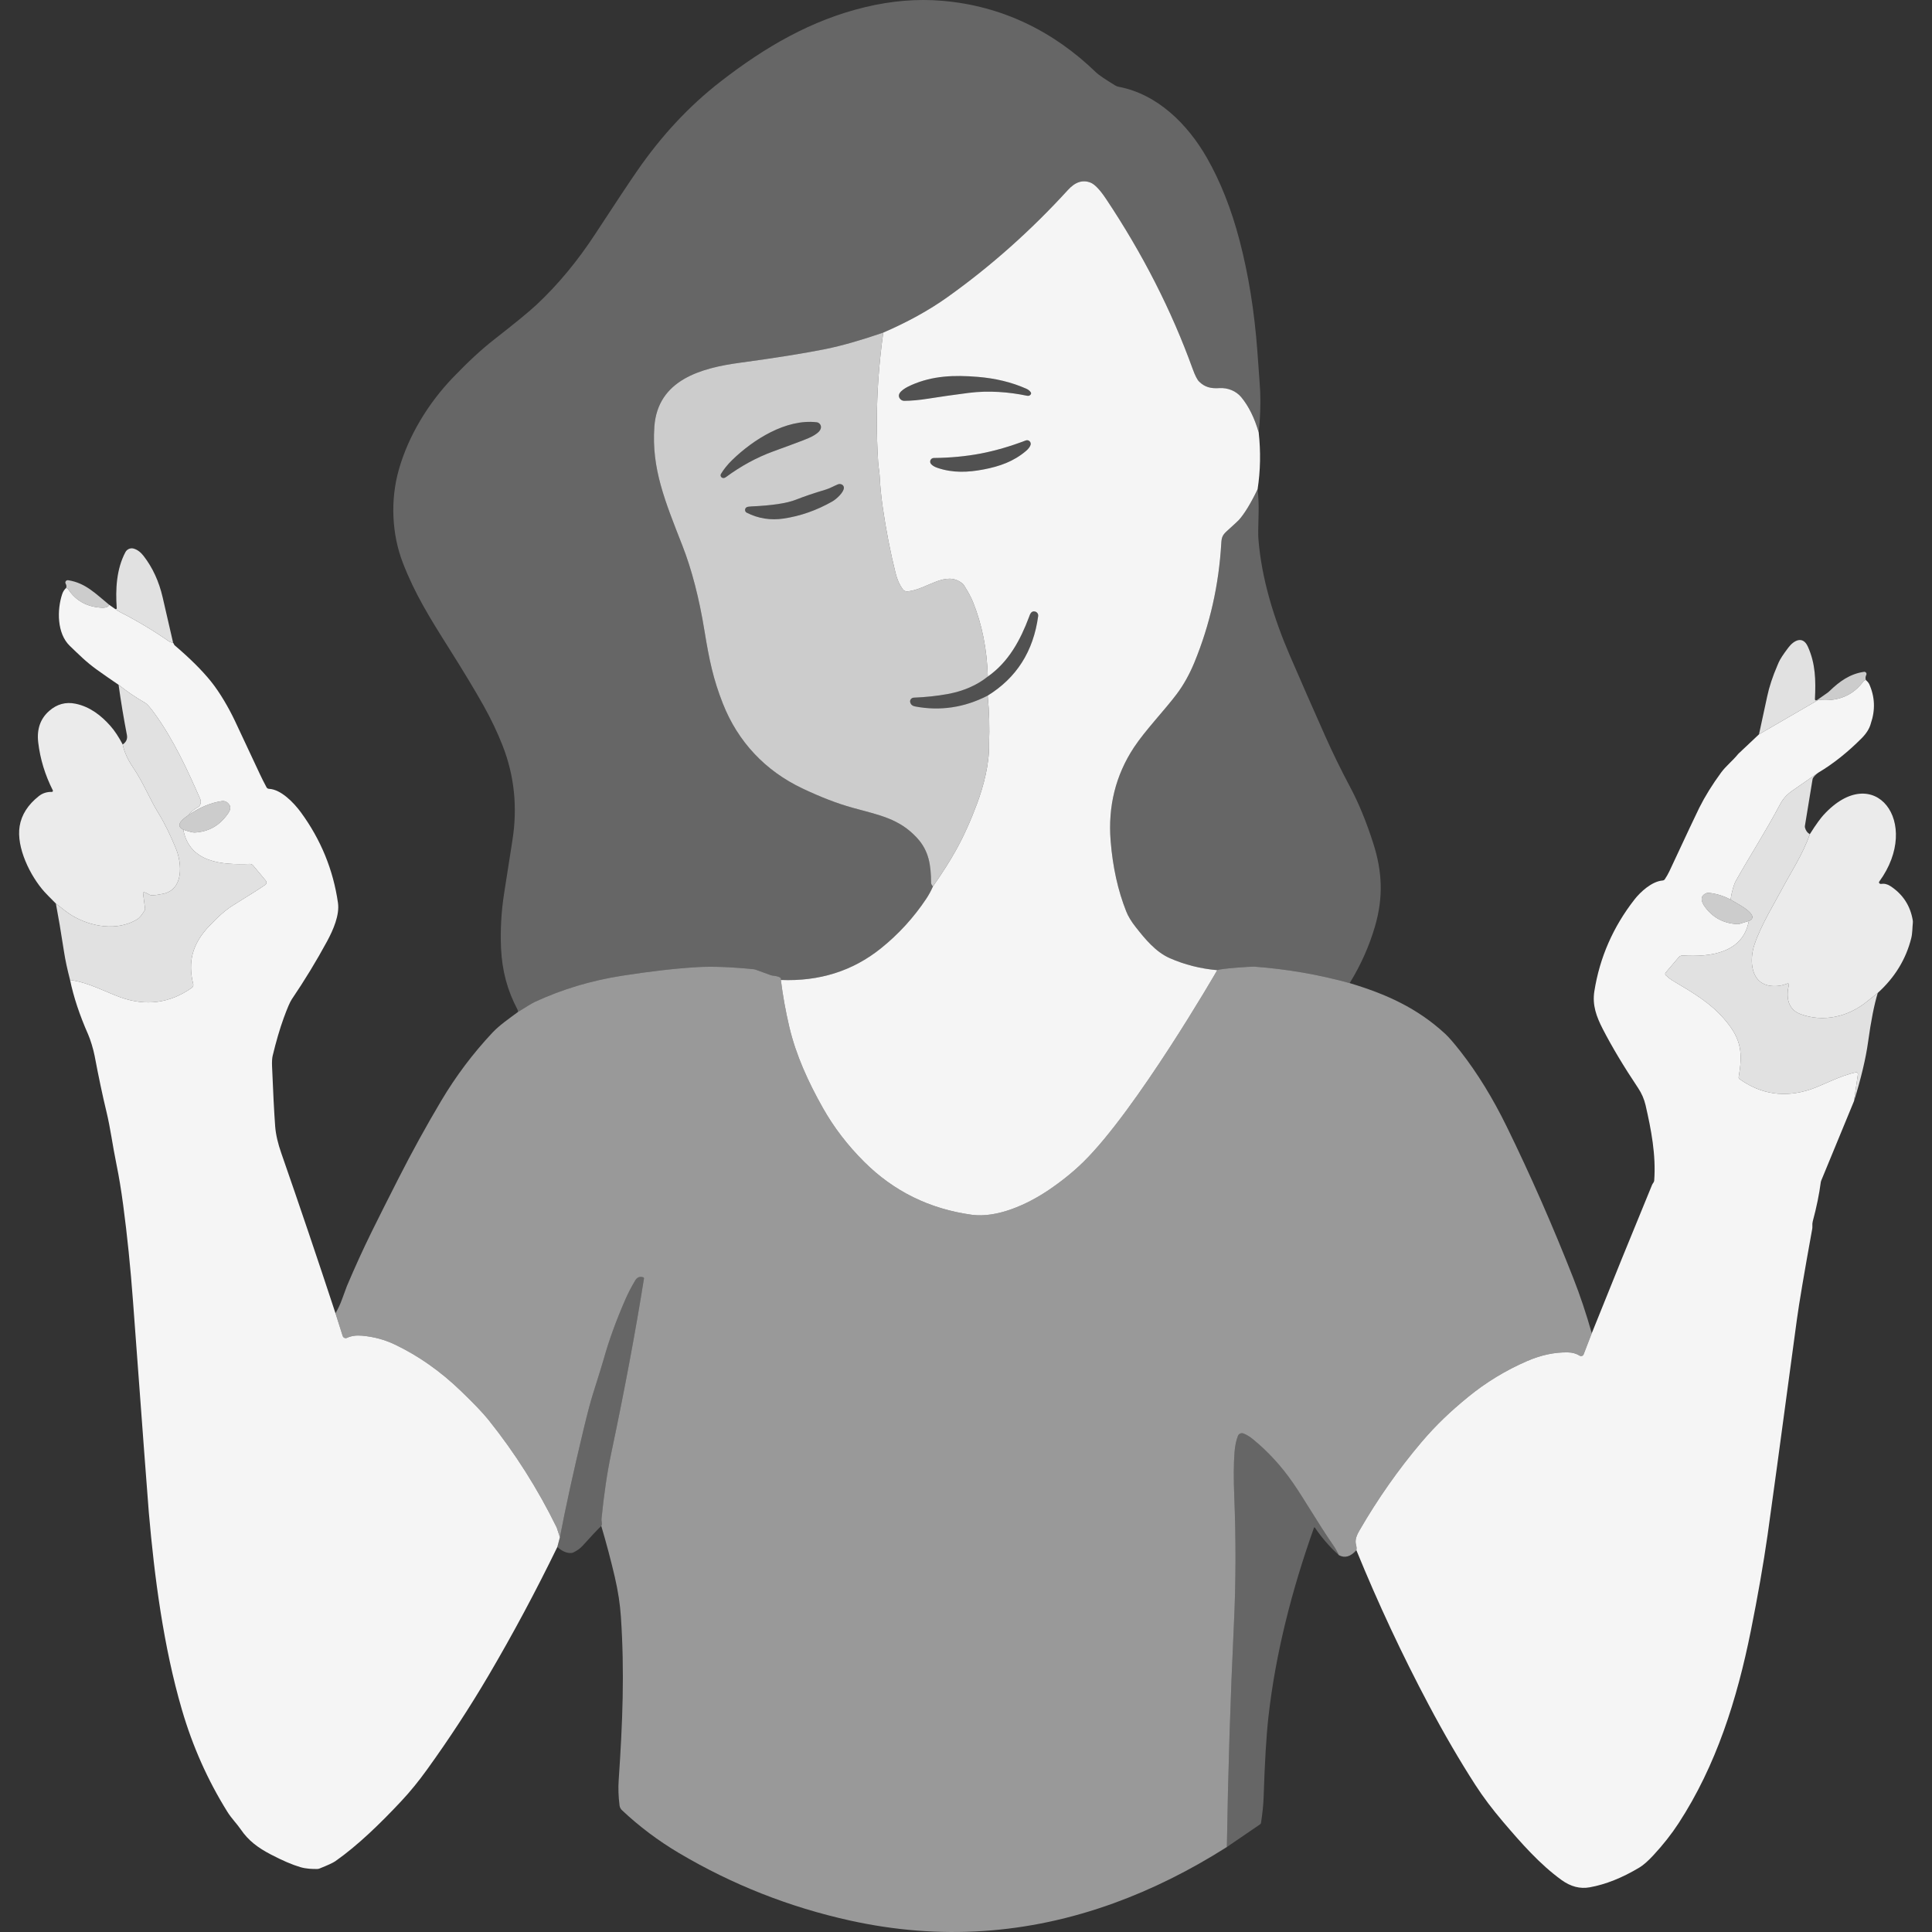 <?xml version="1.0" encoding="UTF-8" standalone="no"?>
<!DOCTYPE svg PUBLIC "-//W3C//DTD SVG 1.1//EN" "http://www.w3.org/Graphics/SVG/1.1/DTD/svg11.dtd">
<svg width="100%" height="100%" viewBox="0 0 300 300" version="1.1" xmlns="http://www.w3.org/2000/svg" xmlns:xlink="http://www.w3.org/1999/xlink" xml:space="preserve" xmlns:serif="http://www.serif.com/" style="fill-rule:evenodd;clip-rule:evenodd;stroke-linejoin:round;stroke-miterlimit:2;">
    <rect x="0" y="0" width="300" height="300" fill="#333333" stroke="none"/>
    <path d="M195.45,67.14C194.794,64.887 193.891,63.068 192.742,61.676C191.944,60.714 190.652,60.179 189.329,60.266C188.038,60.353 187.083,60.127 186.198,59.252C185.896,58.957 185.563,58.294 185.191,57.267C181.914,48.202 177.432,39.404 171.745,30.881C170.797,29.461 169.995,28.621 169.346,28.361C168.134,27.875 166.965,28.25 165.836,29.489C160.07,35.808 153.824,41.363 147.096,46.157C144.273,48.167 140.961,49.997 137.153,51.646C133.667,52.844 130.688,53.691 128.216,54.194C124.936,54.857 120.499,55.565 114.902,56.326C108.893,57.138 102.116,58.971 101.606,66.276C101.154,72.75 103.241,77.771 105.963,84.725C107.417,88.443 108.559,92.848 109.389,97.945C110.146,102.587 110.767,105.482 112.229,109.204C114.576,115.196 118.857,119.709 124.602,122.431C127.442,123.778 130.029,124.774 132.362,125.42C136.556,126.583 139.6,127.097 142.374,130.086C144.27,132.131 144.547,134.35 144.582,137.078C144.589,137.269 144.683,137.46 144.867,137.644C144.579,138.311 144.232,138.953 143.822,139.571C141.867,142.501 139.52,145.067 136.778,147.268C132.403,150.778 127.227,152.41 121.252,152.17C121.401,151.823 120.971,151.597 119.961,151.493C119.881,151.483 119.804,151.465 119.732,151.441L117.263,150.549C117.197,150.524 117.128,150.51 117.058,150.504C113.548,150.153 110.639,150.042 108.33,150.174C104.959,150.368 101.043,150.816 96.582,151.514C91.808,152.26 87.316,153.607 83.101,155.555C82.688,155.746 81.796,156.277 80.418,157.148C80.421,156.978 80.4,156.85 80.355,156.763C78.793,153.822 77.963,150.74 77.803,147.275C77.675,144.425 77.835,141.567 78.282,138.7C79.084,133.575 79.511,130.847 79.564,130.513C80.379,125.372 79.876,120.463 78.046,115.783C77.241,113.724 76.251,111.648 75.078,109.554C73.748,107.183 71.936,104.177 69.634,100.531C66.722,95.914 64.399,92.171 62.549,87.38C60.833,82.947 60.587,77.59 61.948,72.865C63.451,67.63 66.475,62.662 70.297,58.666C72.648,56.211 74.797,54.222 76.748,52.705C79.994,50.174 82.188,48.372 83.327,47.306C86.622,44.22 89.642,40.585 92.385,36.398C95.676,31.371 97.87,28.069 98.967,26.49C102.699,21.101 106.945,16.494 111.976,12.596C118.808,7.305 125.949,3.128 134.327,1.111C138.427,0.125 142.412,-0.205 146.287,0.122C155.556,0.899 163.587,4.833 170.218,11.266C170.579,11.617 171.554,12.28 173.141,13.255C173.318,13.363 173.512,13.439 173.714,13.478C179.734,14.616 184.42,19.293 187.392,24.483C189.513,28.191 191.208,32.478 192.482,37.349C193.867,42.644 194.784,48.355 195.238,54.475C195.52,58.305 195.669,60.412 195.683,60.804C195.763,62.898 195.683,65.012 195.45,67.14Z" style="fill:white;fill-opacity:0.25;fill-rule:nonzero;"/>
    <path d="M195.45,67.14C195.78,70.157 195.721,73.101 195.28,75.969C194.207,78.187 193.235,79.777 192.371,80.742C192.253,80.874 191.631,81.451 190.506,82.468C189.819,83.093 189.691,83.45 189.638,84.37C189.267,90.821 187.878,96.98 185.472,102.844C184.705,104.711 183.782,106.364 182.702,107.798C180.81,110.308 177.835,113.398 176.081,116.053C173.238,120.365 172.03,125.212 172.46,130.59C172.783,134.627 173.589,138.273 174.88,141.526C175.182,142.289 175.672,143.098 176.345,143.949C177.81,145.806 179.438,147.813 181.653,148.788C183.959,149.799 186.41,150.42 189.01,150.649C188.812,151.017 176.397,172.431 168.211,180.444C166.652,181.971 164.857,183.419 162.833,184.79C159.549,187.012 154.831,189.175 150.876,188.627C144.332,187.721 138.764,184.978 134.17,180.392C131.605,177.833 129.47,175.045 127.772,172.032C125.526,168.046 123.603,163.873 122.561,159.443C121.988,157.01 121.554,154.583 121.252,152.17C127.227,152.41 132.403,150.778 136.778,147.268C139.52,145.067 141.867,142.501 143.822,139.571C144.232,138.953 144.579,138.311 144.867,137.644C146.315,135.579 147.492,133.725 148.405,132.086C149.599,129.947 150.699,127.524 151.706,124.82C152.748,122.021 153.657,118.543 153.577,115.467C153.678,112.978 153.609,110.492 153.369,108.013C157.855,105.246 160.469,101.128 161.208,95.657C161.25,95.327 161.031,95.022 160.701,94.952C160.115,94.834 159.955,95.351 159.778,95.831C158.466,99.327 156.647,102.771 153.387,105.055C153.265,100.819 152.487,96.928 151.047,93.383C150.786,92.744 150.335,91.911 149.689,90.883C149.623,90.783 149.547,90.692 149.453,90.616C146.863,88.488 143.999,91.515 140.937,91.835C140.645,91.866 140.357,91.737 140.184,91.501C139.691,90.831 139.323,90.008 139.076,89.029C138.246,85.714 137.576,82.28 137.066,78.732C136.823,77.042 136.663,75.42 136.59,73.872C136.563,73.261 136.41,72.549 136.361,71.792C136.076,67.428 136.09,63.085 136.399,58.77C136.566,56.433 136.816,54.059 137.153,51.646C140.961,49.997 144.273,48.167 147.096,46.157C153.824,41.363 160.07,35.808 165.836,29.489C166.965,28.25 168.134,27.875 169.346,28.361C169.995,28.621 170.797,29.461 171.745,30.881C177.432,39.404 181.914,48.202 185.191,57.267C185.563,58.294 185.896,58.957 186.198,59.252C187.083,60.127 188.038,60.353 189.329,60.266C190.652,60.179 191.944,60.714 192.742,61.676C193.891,63.068 194.794,64.887 195.45,67.14ZM160.059,60.915C159.91,60.683 159.663,60.488 159.32,60.339C157.077,59.35 154.577,58.745 151.824,58.52C148.144,58.218 144.832,58.336 141.541,59.78C140.847,60.086 139.333,60.825 139.607,61.651C139.725,62.005 140.052,62.245 140.413,62.242C141.527,62.235 142.756,62.123 144.1,61.908C145.995,61.606 148.106,61.304 150.429,61.006C153.536,60.61 156.716,60.874 159.448,61.447C159.653,61.488 159.813,61.464 159.927,61.374C160.118,61.224 160.16,61.072 160.059,60.915ZM152.269,70.428C150.015,70.855 147.592,71.088 144.995,71.115C144.513,71.122 144.256,71.695 144.579,72.06C144.791,72.306 145.134,72.507 145.61,72.664C147.957,73.452 150.259,73.368 152.737,72.896C155.22,72.424 157.389,71.653 159.282,70.056C159.663,69.737 159.91,69.421 160.018,69.116C160.181,68.657 159.733,68.22 159.282,68.393C156.855,69.32 154.518,69.997 152.269,70.428Z" style="fill:white;fill-opacity:0.95;fill-rule:nonzero;"/>
    <path d="M144.582,137.078C144.547,134.35 144.27,132.131 142.374,130.086C139.6,127.097 136.556,126.583 132.362,125.42C130.029,124.774 127.442,123.778 124.602,122.431C118.857,119.709 114.576,115.196 112.229,109.204C110.767,105.482 110.146,102.587 109.389,97.945C108.559,92.848 107.417,88.443 105.963,84.725C103.241,77.771 101.154,72.75 101.606,66.276C102.116,58.971 108.893,57.138 114.902,56.326C120.499,55.565 124.936,54.857 128.216,54.194C130.688,53.691 133.667,52.844 137.153,51.646C136.816,54.059 136.566,56.433 136.399,58.77C136.09,63.085 136.076,67.428 136.361,71.792C136.41,72.549 136.563,73.261 136.59,73.872C136.663,75.42 136.823,77.042 137.066,78.732C137.576,82.28 138.246,85.714 139.076,89.029C139.323,90.008 139.691,90.831 140.184,91.501C140.357,91.737 140.645,91.866 140.937,91.835C143.999,91.515 146.863,88.488 149.453,90.616C149.547,90.692 149.623,90.783 149.689,90.883C150.335,91.911 150.786,92.744 151.047,93.383C152.487,96.928 153.265,100.819 153.387,105.055C151.689,106.412 149.606,107.319 147.13,107.773C145.513,108.068 143.766,108.256 141.888,108.332C141.503,108.346 141.235,108.714 141.343,109.082C141.44,109.412 141.683,109.617 142.076,109.693C145.981,110.436 149.748,109.877 153.369,108.013C153.609,110.492 153.678,112.978 153.577,115.467C153.657,118.543 152.748,122.021 151.706,124.82C150.699,127.524 149.599,129.947 148.405,132.086C147.492,133.725 146.315,135.579 144.867,137.644C144.683,137.46 144.589,137.269 144.582,137.078ZM115.951,78.757C115.604,78.937 115.604,79.434 115.951,79.611C117.746,80.52 119.655,80.822 121.686,80.52C124.297,80.131 126.817,79.246 129.251,77.861C129.859,77.514 131.06,76.437 131.039,75.722C131.029,75.295 130.539,75.035 130.095,75.215C129.459,75.476 128.866,75.837 128.137,76.052C126.453,76.549 124.939,77.062 123.599,77.59C122.193,78.146 119.877,78.496 116.656,78.639C116.308,78.656 116.072,78.694 115.951,78.757ZM112.094,74.16C112.288,74.275 112.493,74.25 112.712,74.091C115.076,72.351 117.53,71.018 120.075,70.091C122.179,69.324 123.724,68.751 124.71,68.373C125.647,68.015 127.63,67.23 127.473,66.21C127.421,65.869 127.147,65.606 126.807,65.567C122.033,65.022 116.947,68.268 113.698,71.428C112.969,72.139 112.385,72.862 111.948,73.598C111.83,73.795 111.896,74.049 112.094,74.16Z" style="fill:white;fill-opacity:0.75;"/>
    <path d="M160.059,60.915C160.16,61.072 160.118,61.224 159.927,61.374C159.813,61.464 159.653,61.488 159.448,61.447C156.716,60.874 153.536,60.61 150.429,61.006C148.106,61.304 145.995,61.606 144.1,61.908C142.756,62.123 141.527,62.235 140.413,62.242C140.052,62.245 139.725,62.005 139.607,61.651C139.333,60.825 140.847,60.086 141.541,59.78C144.832,58.336 148.144,58.218 151.824,58.52C154.577,58.745 157.077,59.35 159.32,60.339C159.663,60.488 159.91,60.683 160.059,60.915Z" style="fill:white;fill-opacity:0.15;fill-rule:nonzero;"/>
    <path d="M112.094,74.16C111.896,74.049 111.83,73.795 111.948,73.598C112.385,72.862 112.969,72.139 113.698,71.428C116.947,68.268 122.033,65.022 126.807,65.567C127.147,65.606 127.421,65.869 127.473,66.21C127.63,67.23 125.647,68.015 124.71,68.373C123.724,68.751 122.179,69.324 120.075,70.091C117.53,71.018 115.076,72.351 112.712,74.091C112.493,74.25 112.288,74.275 112.094,74.16Z" style="fill:white;fill-opacity:0.15;fill-rule:nonzero;"/>
    <path d="M152.737,72.896C150.259,73.368 147.957,73.452 145.61,72.664C145.134,72.507 144.791,72.306 144.579,72.06C144.256,71.695 144.513,71.122 144.995,71.115C147.592,71.088 150.015,70.855 152.269,70.428C154.518,69.997 156.855,69.32 159.282,68.393C159.733,68.22 160.181,68.657 160.018,69.116C159.91,69.421 159.663,69.737 159.282,70.056C157.389,71.653 155.22,72.424 152.737,72.896Z" style="fill:white;fill-opacity:0.15;fill-rule:nonzero;"/>
    <path d="M115.951,78.757C116.072,78.694 116.308,78.656 116.656,78.639C119.877,78.496 122.193,78.146 123.599,77.59C124.939,77.062 126.453,76.549 128.137,76.052C128.866,75.837 129.459,75.476 130.095,75.215C130.539,75.035 131.029,75.295 131.039,75.722C131.06,76.437 129.859,77.514 129.251,77.861C126.817,79.246 124.297,80.131 121.686,80.52C119.655,80.822 117.746,80.52 115.951,79.611C115.604,79.434 115.604,78.937 115.951,78.757Z" style="fill:white;fill-opacity:0.15;fill-rule:nonzero;"/>
    <path d="M195.28,75.969C195.419,77.271 195.471,78.538 195.433,79.777C195.37,81.815 195.36,83.082 195.398,83.586C195.863,89.828 197.853,96.143 200.286,101.785C202.074,105.926 203.918,110.127 205.817,114.387C206.959,116.949 208.25,119.584 209.691,122.296C210.99,124.733 212.173,127.625 213.246,130.975C214.642,135.329 214.819,139.345 213.51,143.834C212.614,146.914 211.302,149.854 209.577,152.656C204.768,151.33 199.835,150.479 194.773,150.101C194.339,150.07 189.416,150.399 189.01,150.649C186.41,150.42 183.959,149.799 181.653,148.788C179.438,147.813 177.81,145.806 176.345,143.949C175.672,143.098 175.182,142.289 174.88,141.526C173.589,138.273 172.783,134.627 172.46,130.59C172.03,125.212 173.238,120.365 176.081,116.053C177.835,113.398 180.81,110.308 182.702,107.798C183.782,106.364 184.705,104.711 185.472,102.844C187.878,96.98 189.267,90.821 189.638,84.37C189.691,83.45 189.819,83.093 190.506,82.468C191.631,81.451 192.253,80.874 192.371,80.742C193.235,79.777 194.207,78.187 195.28,75.969Z" style="fill:white;fill-opacity:0.25;fill-rule:nonzero;"/>
    <path d="M26.887,99.834C26.543,99.736 26.328,99.656 26.241,99.597C23.814,97.907 21.28,96.39 18.645,95.046C18.374,94.907 18.114,94.74 17.867,94.55C18.051,94.602 18.138,94.567 18.128,94.445C17.916,91.474 18.086,88.359 19.471,85.742C19.714,85.287 20.228,85.054 20.718,85.176C21.36,85.339 21.894,85.808 22.294,86.322C23.7,88.137 24.689,90.286 25.262,92.775C25.807,95.133 26.349,97.487 26.887,99.834Z" style="fill:white;fill-opacity:0.85;fill-rule:nonzero;"/>
    <path d="M16.954,93.914C16.84,94.265 16.399,94.414 15.635,94.359C13.444,94.199 11.778,93.265 10.632,91.557C10.577,91.474 10.497,91.404 10.403,91.362L10.268,91.297C10.351,91.088 10.327,90.869 10.198,90.64C10.045,90.373 10.271,90.05 10.573,90.095C13.323,90.519 14.909,92.258 16.954,93.914Z" style="fill:white;fill-opacity:0.75;fill-rule:nonzero;"/>
    <path d="M10.268,91.297L10.403,91.362C10.497,91.404 10.577,91.474 10.632,91.557C11.778,93.265 13.444,94.199 15.635,94.359C16.399,94.414 16.84,94.265 16.954,93.914L17.867,94.55C18.114,94.74 18.374,94.907 18.645,95.046C21.28,96.39 23.814,97.907 26.241,99.597C26.328,99.656 26.543,99.736 26.887,99.834C26.939,99.889 26.981,99.952 27.008,100.024C27.04,100.108 27.085,100.174 27.137,100.219C29.511,102.243 31.386,104.107 32.758,105.812C34.15,107.541 35.528,109.929 36.483,111.946C37.778,114.686 39.073,117.446 40.364,120.226C40.631,120.803 40.972,121.476 41.385,122.251C41.461,122.393 41.607,122.483 41.767,122.49C43.641,122.566 45.655,124.684 46.714,126.128C49.821,130.374 51.744,135.065 52.48,140.196C52.751,142.098 51.738,144.414 50.776,146.188C49.141,149.205 47.315,152.205 45.301,155.18C45.023,155.593 44.607,156.562 44.051,158.086C43.444,159.759 42.871,161.714 42.336,163.95C42.249,164.328 42.218,164.852 42.242,165.522C42.402,169.543 42.565,172.667 42.728,174.892C42.829,176.208 43.169,177.597 43.666,179.024C46.513,187.2 49.321,195.501 52.095,203.93L53.21,207.443C53.296,207.725 53.616,207.867 53.883,207.742C54.539,207.437 55.317,207.325 56.216,207.405C58.046,207.568 59.75,208.03 61.333,208.787C64.979,210.53 68.378,212.918 71.53,215.953C73.568,217.911 75.009,219.421 75.856,220.48C79.97,225.618 83.5,231.187 86.441,237.189C86.444,237.2 86.448,237.207 86.451,237.217L86.941,238.706L86.542,240.22C83.191,247.108 79.636,253.746 75.877,260.138C72.967,265.085 69.784,269.959 66.322,274.76C65.013,276.583 63.67,278.229 62.292,279.697C59.091,283.117 55.546,286.571 52.067,289.008C51.713,289.255 50.894,289.633 49.609,290.144C49.502,290.189 49.387,290.21 49.269,290.213C48.509,290.227 47.526,290.192 46.627,289.925C45.37,289.554 43.846,288.897 42.051,287.96C40.034,286.905 38.573,285.811 37.392,284.079C36.778,283.176 35.955,282.384 35.292,281.312C32.247,276.427 29.9,271.15 28.248,265.487C25.384,255.683 23.978,244.862 23.11,234.87C22.974,233.277 22.155,222.372 20.659,202.149C20.266,196.827 19.756,191.824 19.131,187.141C18.812,184.745 18.468,182.666 18.103,180.899C17.444,177.68 17.163,175.24 16.524,172.601C15.93,170.154 15.322,167.269 14.694,163.953C14.496,162.915 14.034,161.412 13.684,160.62C12.365,157.638 11.431,154.819 10.879,152.17C13.708,152.534 16.492,154.072 18.666,154.85C22.679,156.284 26.394,155.791 29.807,153.368C29.98,153.243 30.06,153.027 30.008,152.819C29.13,149.337 29.886,146.563 32.442,143.845C33.855,142.341 35.097,141.255 36.177,140.585C38.805,138.957 40.475,137.894 41.183,137.398C41.399,137.248 41.437,136.946 41.27,136.748L39.309,134.395C39.177,134.231 38.972,134.141 38.764,134.152C34.462,134.318 29.425,133.961 28.46,128.829C29.373,129.138 29.956,129.288 30.213,129.274C32.216,129.173 33.827,128.347 35.052,126.798C35.469,126.267 36.028,125.583 35.601,124.952C35.299,124.511 34.903,124.327 34.41,124.4C32.688,124.66 30.973,125.382 29.262,126.569C29.682,126.035 30.188,125.615 30.775,125.306C30.865,125.261 30.938,125.191 30.99,125.108C31.209,124.764 31.24,124.41 31.084,124.049C29.137,119.633 27.026,114.984 24.054,110.86C23.363,109.898 22.86,109.325 22.537,109.138C21.033,108.266 19.659,107.329 18.412,106.333C17.256,105.551 16.145,104.777 15.073,104.01C13.403,102.816 12.215,101.611 10.844,100.295C8.83,98.365 8.848,94.692 9.65,92.269C9.778,91.883 9.983,91.557 10.268,91.297Z" style="fill:white;fill-opacity:0.95;"/>
    <path d="M153.369,108.013C149.748,109.877 145.981,110.436 142.076,109.693C141.683,109.617 141.44,109.412 141.343,109.082C141.235,108.714 141.503,108.346 141.888,108.332C143.766,108.256 145.513,108.068 147.13,107.773C149.606,107.319 151.689,106.412 153.387,105.055C156.647,102.771 158.466,99.327 159.778,95.831C159.955,95.351 160.115,94.834 160.701,94.952C161.031,95.022 161.25,95.327 161.208,95.657C160.469,101.128 157.855,105.246 153.369,108.013Z" style="fill:white;fill-opacity:0.15;fill-rule:nonzero;"/>
    <path d="M282.24,108.648C282.285,108.652 282.33,108.659 282.375,108.666L273.137,114.026C273.589,111.974 274.009,110.023 274.401,108.176C274.72,106.662 275.251,105.045 275.998,103.319C276.064,103.163 276.13,103.007 276.199,102.847C276.408,102.364 276.907,101.597 277.699,100.552C278.532,99.452 279.931,98.66 280.719,100.399C281.921,103.052 281.962,105.673 281.823,108.52C281.817,108.662 281.862,108.739 281.959,108.756C282.039,108.77 282.132,108.735 282.24,108.648Z" style="fill:white;fill-opacity:0.85;fill-rule:nonzero;"/>
    <path d="M289.722,105.586C289.552,105.628 289.44,105.68 289.395,105.739C287.75,108.003 285.41,108.978 282.375,108.666C282.33,108.659 282.285,108.652 282.24,108.648L283.733,107.6C283.861,107.513 283.979,107.416 284.087,107.308C285.628,105.815 287.267,104.628 289.444,104.322C289.711,104.284 289.909,104.559 289.795,104.798C289.666,105.058 289.642,105.322 289.722,105.586Z" style="fill:white;fill-opacity:0.75;fill-rule:nonzero;"/>
    <path d="M290.506,112.321C290.305,113.106 289.829,113.873 289.083,114.627C286.878,116.838 284.632,118.623 282.337,119.983C281.001,120.91 279.668,121.834 278.334,122.761C277.501,123.341 276.894,123.983 276.449,124.823C274.123,129.194 271.787,132.787 269.579,136.707C269.225,137.335 268.936,138.332 268.718,139.689C267.659,139.113 266.524,138.762 265.319,138.641C265.201,138.63 265.086,138.648 264.975,138.689C263.892,139.134 264.149,140.015 264.767,140.852C265.996,142.522 267.68,143.404 269.822,143.498C269.912,143.501 270.006,143.491 270.096,143.463L271.558,143.008C270.617,148.039 265.482,148.622 261.312,148.368C261.066,148.355 260.826,148.455 260.667,148.643L258.643,151.028C258.535,151.156 258.549,151.344 258.674,151.455C259.084,151.819 259.389,152.062 259.587,152.184C263.073,154.263 265.607,155.718 267.912,158.443C270.436,161.422 270.613,163.582 269.981,167.251C269.961,167.362 270.006,167.477 270.099,167.543C273.457,169.945 277.133,170.487 281.126,169.168C282.983,168.553 285.74,167.012 288.187,166.515C288.364,166.48 288.52,166.626 288.496,166.803L287.885,170.987L282.782,183.364C282.757,183.429 282.74,183.499 282.73,183.568C282.49,185.426 282.077,187.453 281.483,189.651C281.428,189.856 281.407,190.123 281.424,190.453C281.431,190.564 281.424,190.675 281.407,190.786C280.15,197.712 279.355,202.416 279.018,204.906C276.446,224.021 274.929,235.169 274.47,238.349C273.811,242.921 272.946,247.875 271.873,253.208C269.728,263.884 266.492,274.156 260.646,283.12C259.556,284.79 258.254,286.443 256.744,288.075C255.897,288.988 255.174,289.623 254.577,289.981C251.908,291.585 249.335,292.612 246.856,293.06C245.349,293.334 243.888,292.952 242.468,291.921C239.1,289.481 236.267,286.255 233.424,282.923C231.726,280.933 230.286,279.017 229.102,277.18C226.661,273.393 224.234,269.227 221.828,264.685C217.721,256.947 213.986,248.955 210.615,240.71C210.674,240.484 210.656,240.203 210.563,239.87C210.34,239.071 210.729,238.279 211.125,237.599C213.961,232.704 217.145,228.17 220.672,224C223.03,221.219 225.304,219.098 227.953,216.928C230.747,214.64 233.823,212.773 237.173,211.325C239.309,210.405 241.406,209.96 243.464,209.999C244.145,210.009 244.752,210.179 245.29,210.509C245.516,210.648 245.811,210.547 245.908,210.301L247.169,207.027C250.276,199.274 253.397,191.588 256.539,183.971C256.567,183.902 256.636,183.787 256.747,183.631C256.817,183.537 256.855,183.423 256.865,183.304C257.157,179.319 256.39,175.382 255.522,171.605C255.303,170.664 254.918,169.775 254.362,168.942C252.126,165.599 250.297,162.54 248.873,159.773C247.898,157.874 247.228,156.079 247.571,153.923C248.398,148.691 250.474,143.942 253.803,139.672C254.706,138.516 256.487,136.853 258.177,136.724C258.316,136.714 258.441,136.637 258.518,136.523C258.806,136.082 259.042,135.669 259.226,135.28C261.92,129.503 263.465,126.222 263.861,125.434C264.76,123.646 265.888,121.82 267.253,119.963C267.982,118.966 269.051,118.13 269.905,117.078C269.922,117.057 269.943,117.036 269.964,117.015L273.137,114.026L282.375,108.666C285.41,108.978 287.75,108.003 289.395,105.739C289.44,105.68 289.552,105.628 289.722,105.586C289.933,105.763 290.111,105.972 290.246,106.211C291.135,108.193 291.221,110.231 290.506,112.321Z" style="fill:white;fill-opacity:0.95;"/>
    <path d="M29.262,126.569C28.657,127.01 26.97,128.107 28.46,128.829C29.425,133.961 34.462,134.318 38.764,134.152C38.972,134.141 39.177,134.231 39.309,134.395L41.27,136.748C41.437,136.946 41.399,137.248 41.183,137.398C40.475,137.894 38.805,138.957 36.177,140.585C35.097,141.255 33.855,142.341 32.442,143.845C29.886,146.563 29.13,149.337 30.008,152.819C30.06,153.027 29.98,153.243 29.807,153.368C26.394,155.791 22.679,156.284 18.666,154.85C16.492,154.072 13.708,152.534 10.879,152.17C10.448,150.514 10.139,149.077 9.952,147.858C9.455,144.647 9.028,142.13 8.678,140.307C9.834,141.234 10.656,141.845 11.153,142.144C14.153,143.942 18.19,144.612 21.266,142.775C21.638,142.557 22.04,142.078 22.478,141.338C22.519,141.269 22.537,141.185 22.526,141.102L22.217,138.713C22.203,138.613 22.297,138.526 22.394,138.55C22.578,138.592 22.863,138.724 23.242,138.943C23.349,139.005 23.471,139.036 23.592,139.029C24.141,139.002 24.727,138.918 25.356,138.783C28.532,138.092 28.269,134.107 27.328,131.794C26.442,129.618 25.519,127.75 24.557,126.191C23.262,124.097 22.252,121.515 20.662,119.171C19.832,117.953 19.298,116.762 19.055,115.606C19.603,115.224 19.822,114.734 19.707,114.134C19.204,111.519 18.77,108.919 18.412,106.333C19.659,107.329 21.033,108.266 22.537,109.138C22.86,109.325 23.363,109.898 24.054,110.86C27.026,114.984 29.137,119.633 31.084,124.049C31.24,124.41 31.209,124.764 30.99,125.108C30.938,125.191 30.865,125.261 30.775,125.306C30.188,125.615 29.682,126.035 29.262,126.569Z" style="fill:white;fill-opacity:0.85;fill-rule:nonzero;"/>
    <path d="M19.055,115.606C19.298,116.762 19.832,117.953 20.662,119.171C22.252,121.515 23.262,124.097 24.557,126.191C25.519,127.75 26.442,129.618 27.328,131.794C28.269,134.107 28.532,138.092 25.356,138.783C24.727,138.918 24.141,139.002 23.592,139.029C23.471,139.036 23.349,139.005 23.242,138.943C22.863,138.724 22.578,138.592 22.394,138.55C22.297,138.526 22.203,138.613 22.217,138.713L22.526,141.102C22.537,141.185 22.519,141.269 22.478,141.338C22.04,142.078 21.638,142.557 21.266,142.775C18.19,144.612 14.153,143.942 11.153,142.144C10.656,141.845 9.834,141.234 8.678,140.307C7.726,139.352 7.136,138.745 6.907,138.491C4.695,136.037 2.508,131.589 3.05,128.291C3.342,126.517 4.334,124.962 6.025,123.622C6.598,123.167 7.275,122.948 8.053,122.966C8.178,122.969 8.257,122.837 8.202,122.726C6.994,120.334 6.237,117.855 5.935,115.286C5.692,113.234 6.261,111.599 7.643,110.388C8.844,109.332 10.205,108.961 11.726,109.273C13.979,109.735 15.743,111.137 17.142,112.721C17.798,113.46 18.433,114.422 19.055,115.606Z" style="fill:white;fill-opacity:0.9;fill-rule:nonzero;"/>
    <path d="M282.337,119.983C282.007,120.22 281.744,120.476 281.553,120.758C281.501,120.834 281.466,120.924 281.449,121.022L280.268,128.229C280.251,128.33 280.258,128.434 280.282,128.531C280.407,128.996 280.657,129.329 281.028,129.534C280.001,132.551 277.932,135.735 276.821,137.842C275.491,140.359 273.474,143.588 272.432,146.667C271.613,149.08 271.797,152.812 275.109,153.097C275.942,153.17 276.755,153.045 277.546,152.722C277.675,152.67 277.81,152.788 277.775,152.923C277.331,154.763 277.56,156.725 279.577,157.471C283.143,158.791 286.976,157.877 289.84,155.565C290.534,155.003 291.114,154.541 291.579,154.18C291.024,155.996 290.524,158.534 290.076,161.787C289.725,164.345 288.993,167.411 287.885,170.987L288.496,166.803C288.52,166.626 288.364,166.48 288.187,166.515C285.74,167.012 282.983,168.553 281.126,169.168C277.133,170.487 273.457,169.945 270.099,167.543C270.006,167.477 269.961,167.362 269.981,167.251C270.613,163.582 270.436,161.422 267.912,158.443C265.607,155.718 263.073,154.263 259.587,152.184C259.389,152.062 259.084,151.819 258.674,151.455C258.549,151.344 258.535,151.156 258.643,151.028L260.667,148.643C260.826,148.455 261.066,148.355 261.312,148.368C265.482,148.622 270.617,148.039 271.558,143.008C271.971,142.848 272.283,142.539 272.009,142.071C271.488,141.171 269.912,140.404 268.718,139.689C268.936,138.332 269.225,137.335 269.579,136.707C271.787,132.787 274.123,129.194 276.449,124.823C276.894,123.983 277.501,123.341 278.334,122.761C279.668,121.834 281.001,120.91 282.337,119.983Z" style="fill:white;fill-opacity:0.85;fill-rule:nonzero;"/>
    <path d="M291.579,154.18C291.114,154.541 290.534,155.003 289.84,155.565C286.976,157.877 283.143,158.791 279.577,157.471C277.56,156.725 277.331,154.763 277.775,152.923C277.81,152.788 277.675,152.67 277.546,152.722C276.755,153.045 275.942,153.17 275.109,153.097C271.797,152.812 271.613,149.08 272.432,146.667C273.474,143.588 275.491,140.359 276.821,137.842C277.932,135.735 280.001,132.551 281.028,129.534C282.053,127.892 282.798,126.944 283.143,126.566C291.013,117.947 298.499,127.727 291.808,136.894C291.689,137.057 291.867,137.283 292.069,137.252C292.579,137.172 293.068,137.283 293.53,137.585C295.471,138.852 296.63,140.626 297.012,142.907C297.037,143.046 297.04,143.185 297.023,143.324C296.946,144.018 296.974,144.897 296.776,145.688C295.95,148.962 294.218,151.792 291.579,154.18Z" style="fill:white;fill-opacity:0.9;fill-rule:nonzero;"/>
    <path d="M28.46,128.829C26.97,128.107 28.657,127.01 29.262,126.569C30.973,125.382 32.688,124.66 34.41,124.4C34.903,124.327 35.299,124.511 35.601,124.952C36.028,125.583 35.469,126.267 35.052,126.798C33.827,128.347 32.216,129.173 30.213,129.274C29.956,129.288 29.373,129.138 28.46,128.829Z" style="fill:white;fill-opacity:0.75;fill-rule:nonzero;"/>
    <path d="M268.718,139.689C269.912,140.404 271.488,141.171 272.009,142.071C272.283,142.539 271.971,142.848 271.558,143.008L270.096,143.463C270.006,143.491 269.912,143.501 269.822,143.498C267.68,143.404 265.996,142.522 264.767,140.852C264.149,140.015 263.892,139.134 264.975,138.689C265.086,138.648 265.201,138.63 265.319,138.641C266.524,138.762 267.659,139.113 268.718,139.689Z" style="fill:white;fill-opacity:0.75;fill-rule:nonzero;"/>
    <path d="M209.577,152.656C215.236,154.361 220.054,156.503 224.456,160.575C224.988,161.071 225.765,161.971 226.789,163.276C229.411,166.63 231.813,170.539 233.993,175C237.698,182.575 241.138,190.415 244.322,198.518C245.377,201.208 246.325,204.045 247.169,207.027L245.908,210.301C245.811,210.547 245.516,210.648 245.29,210.509C244.752,210.179 244.145,210.009 243.464,209.999C241.406,209.96 239.309,210.405 237.173,211.325C233.823,212.773 230.747,214.64 227.953,216.928C225.304,219.098 223.03,221.219 220.672,224C217.145,228.17 213.961,232.704 211.125,237.599C210.729,238.279 210.34,239.071 210.563,239.87C210.656,240.203 210.674,240.484 210.615,240.71C209.722,241.727 208.816,241.984 207.903,241.484C207.636,240.918 207.334,240.39 206.994,239.901C204.591,236.429 202.609,232.902 200.699,230.156C198.936,227.621 196.905,225.41 194.603,223.518C194.058,223.07 193.548,222.761 193.069,222.584C192.732,222.459 192.357,222.629 192.225,222.962C191.951,223.66 191.774,224.504 191.697,225.49C191.558,227.295 191.544,229.583 191.656,232.353C191.926,239.12 191.909,245.716 191.603,252.139C191.058,263.634 190.69,275.188 190.506,286.804C184.733,290.467 178.886,293.372 172.96,295.521C159.545,300.389 145.891,301.288 132.001,298.222C122.554,296.136 113.701,292.64 105.435,287.741C102.213,285.832 99.262,283.613 96.582,281.089C96.37,280.888 96.235,280.624 96.2,280.336C96.03,278.958 95.985,277.663 96.068,276.444C96.686,267.397 96.988,259.638 96.415,251.08C96.287,249.111 95.971,247.056 95.474,244.91C94.863,242.282 94.159,239.63 93.364,236.946C93.454,236.856 93.478,236.665 93.437,236.377C93.402,236.137 93.391,235.94 93.409,235.787C93.78,232.01 94.287,228.604 94.929,225.573C96.974,215.887 98.665,206.871 99.998,198.525C100.009,198.441 99.96,198.361 99.88,198.337C99.401,198.184 98.96,198.289 98.651,198.799C98.051,199.802 97.544,200.778 97.131,201.719C95.69,205.013 94.565,208.103 93.759,210.985C93.555,211.717 92.996,213.519 92.09,216.39C91.704,217.602 91.222,219.424 90.638,221.862C89.083,228.336 87.851,233.95 86.941,238.706L86.451,237.217C86.448,237.207 86.444,237.2 86.441,237.189C83.5,231.187 79.97,225.618 75.856,220.48C75.009,219.421 73.568,217.911 71.53,215.953C68.378,212.918 64.979,210.53 61.333,208.787C59.75,208.03 58.046,207.568 56.216,207.405C55.317,207.325 54.539,207.437 53.883,207.742C53.616,207.867 53.296,207.725 53.21,207.443L52.095,203.93C52.487,203.253 52.81,202.566 53.071,201.861C53.591,200.441 53.855,199.726 53.859,199.719C55.119,196.744 56.4,193.938 57.695,191.307C58.771,189.127 60.153,186.374 61.844,183.051C63.986,178.84 66.211,174.799 68.513,170.928C70.79,167.098 73.436,163.578 76.449,160.367C77.571,159.172 79.06,158.162 80.418,157.148C81.796,156.277 82.688,155.746 83.101,155.555C87.316,153.607 91.808,152.26 96.582,151.514C101.043,150.816 104.959,150.368 108.33,150.174C110.639,150.042 113.548,150.153 117.058,150.504C117.128,150.51 117.197,150.524 117.263,150.549L119.732,151.441C119.804,151.465 119.881,151.483 119.961,151.493C120.971,151.597 121.401,151.823 121.252,152.17C121.554,154.583 121.988,157.01 122.561,159.443C123.603,163.873 125.526,168.046 127.772,172.032C129.47,175.045 131.605,177.833 134.17,180.392C138.764,184.978 144.332,187.721 150.876,188.627C154.831,189.175 159.549,187.012 162.833,184.79C164.857,183.419 166.652,181.971 168.211,180.444C176.397,172.431 188.812,151.017 189.01,150.649C189.416,150.399 194.339,150.07 194.773,150.101C199.835,150.479 204.768,151.33 209.577,152.656Z" style="fill:white;fill-opacity:0.5;fill-rule:nonzero;"/>
    <path d="M93.364,236.946C92.61,237.686 91.649,238.71 90.475,240.019C90.097,240.439 89.607,240.79 89.014,241.071C88.92,241.116 88.819,241.14 88.715,241.147C88.024,241.199 87.302,240.89 86.542,240.22L86.941,238.706C87.851,233.95 89.083,228.336 90.638,221.862C91.222,219.424 91.704,217.602 92.09,216.39C92.996,213.519 93.555,211.717 93.759,210.985C94.565,208.103 95.69,205.013 97.131,201.719C97.544,200.778 98.051,199.802 98.651,198.799C98.96,198.289 99.401,198.184 99.88,198.337C99.96,198.361 100.009,198.441 99.998,198.525C98.665,206.871 96.974,215.887 94.929,225.573C94.287,228.604 93.78,232.01 93.409,235.787C93.391,235.94 93.402,236.137 93.437,236.377C93.478,236.665 93.454,236.856 93.364,236.946Z" style="fill:white;fill-opacity:0.25;fill-rule:nonzero;"/>
    <path d="M207.903,241.484C206.504,240.234 205.261,238.807 204.175,237.203C204.14,237.151 204.057,237.162 204.036,237.221C200.651,246.73 198.061,256.707 196.957,266.64C196.634,269.539 196.387,273.667 196.217,279.031C196.183,280.152 196.047,281.482 195.815,283.023C195.801,283.134 195.738,283.232 195.645,283.294L190.506,286.804C190.69,275.188 191.058,263.634 191.603,252.139C191.909,245.716 191.926,239.12 191.656,232.353C191.544,229.583 191.558,227.295 191.697,225.49C191.774,224.504 191.951,223.66 192.225,222.962C192.357,222.629 192.732,222.459 193.069,222.584C193.548,222.761 194.058,223.07 194.603,223.518C196.905,225.41 198.936,227.621 200.699,230.156C202.609,232.902 204.591,236.429 206.994,239.901C207.334,240.39 207.636,240.918 207.903,241.484Z" style="fill:white;fill-opacity:0.25;fill-rule:nonzero;"/>
</svg>

